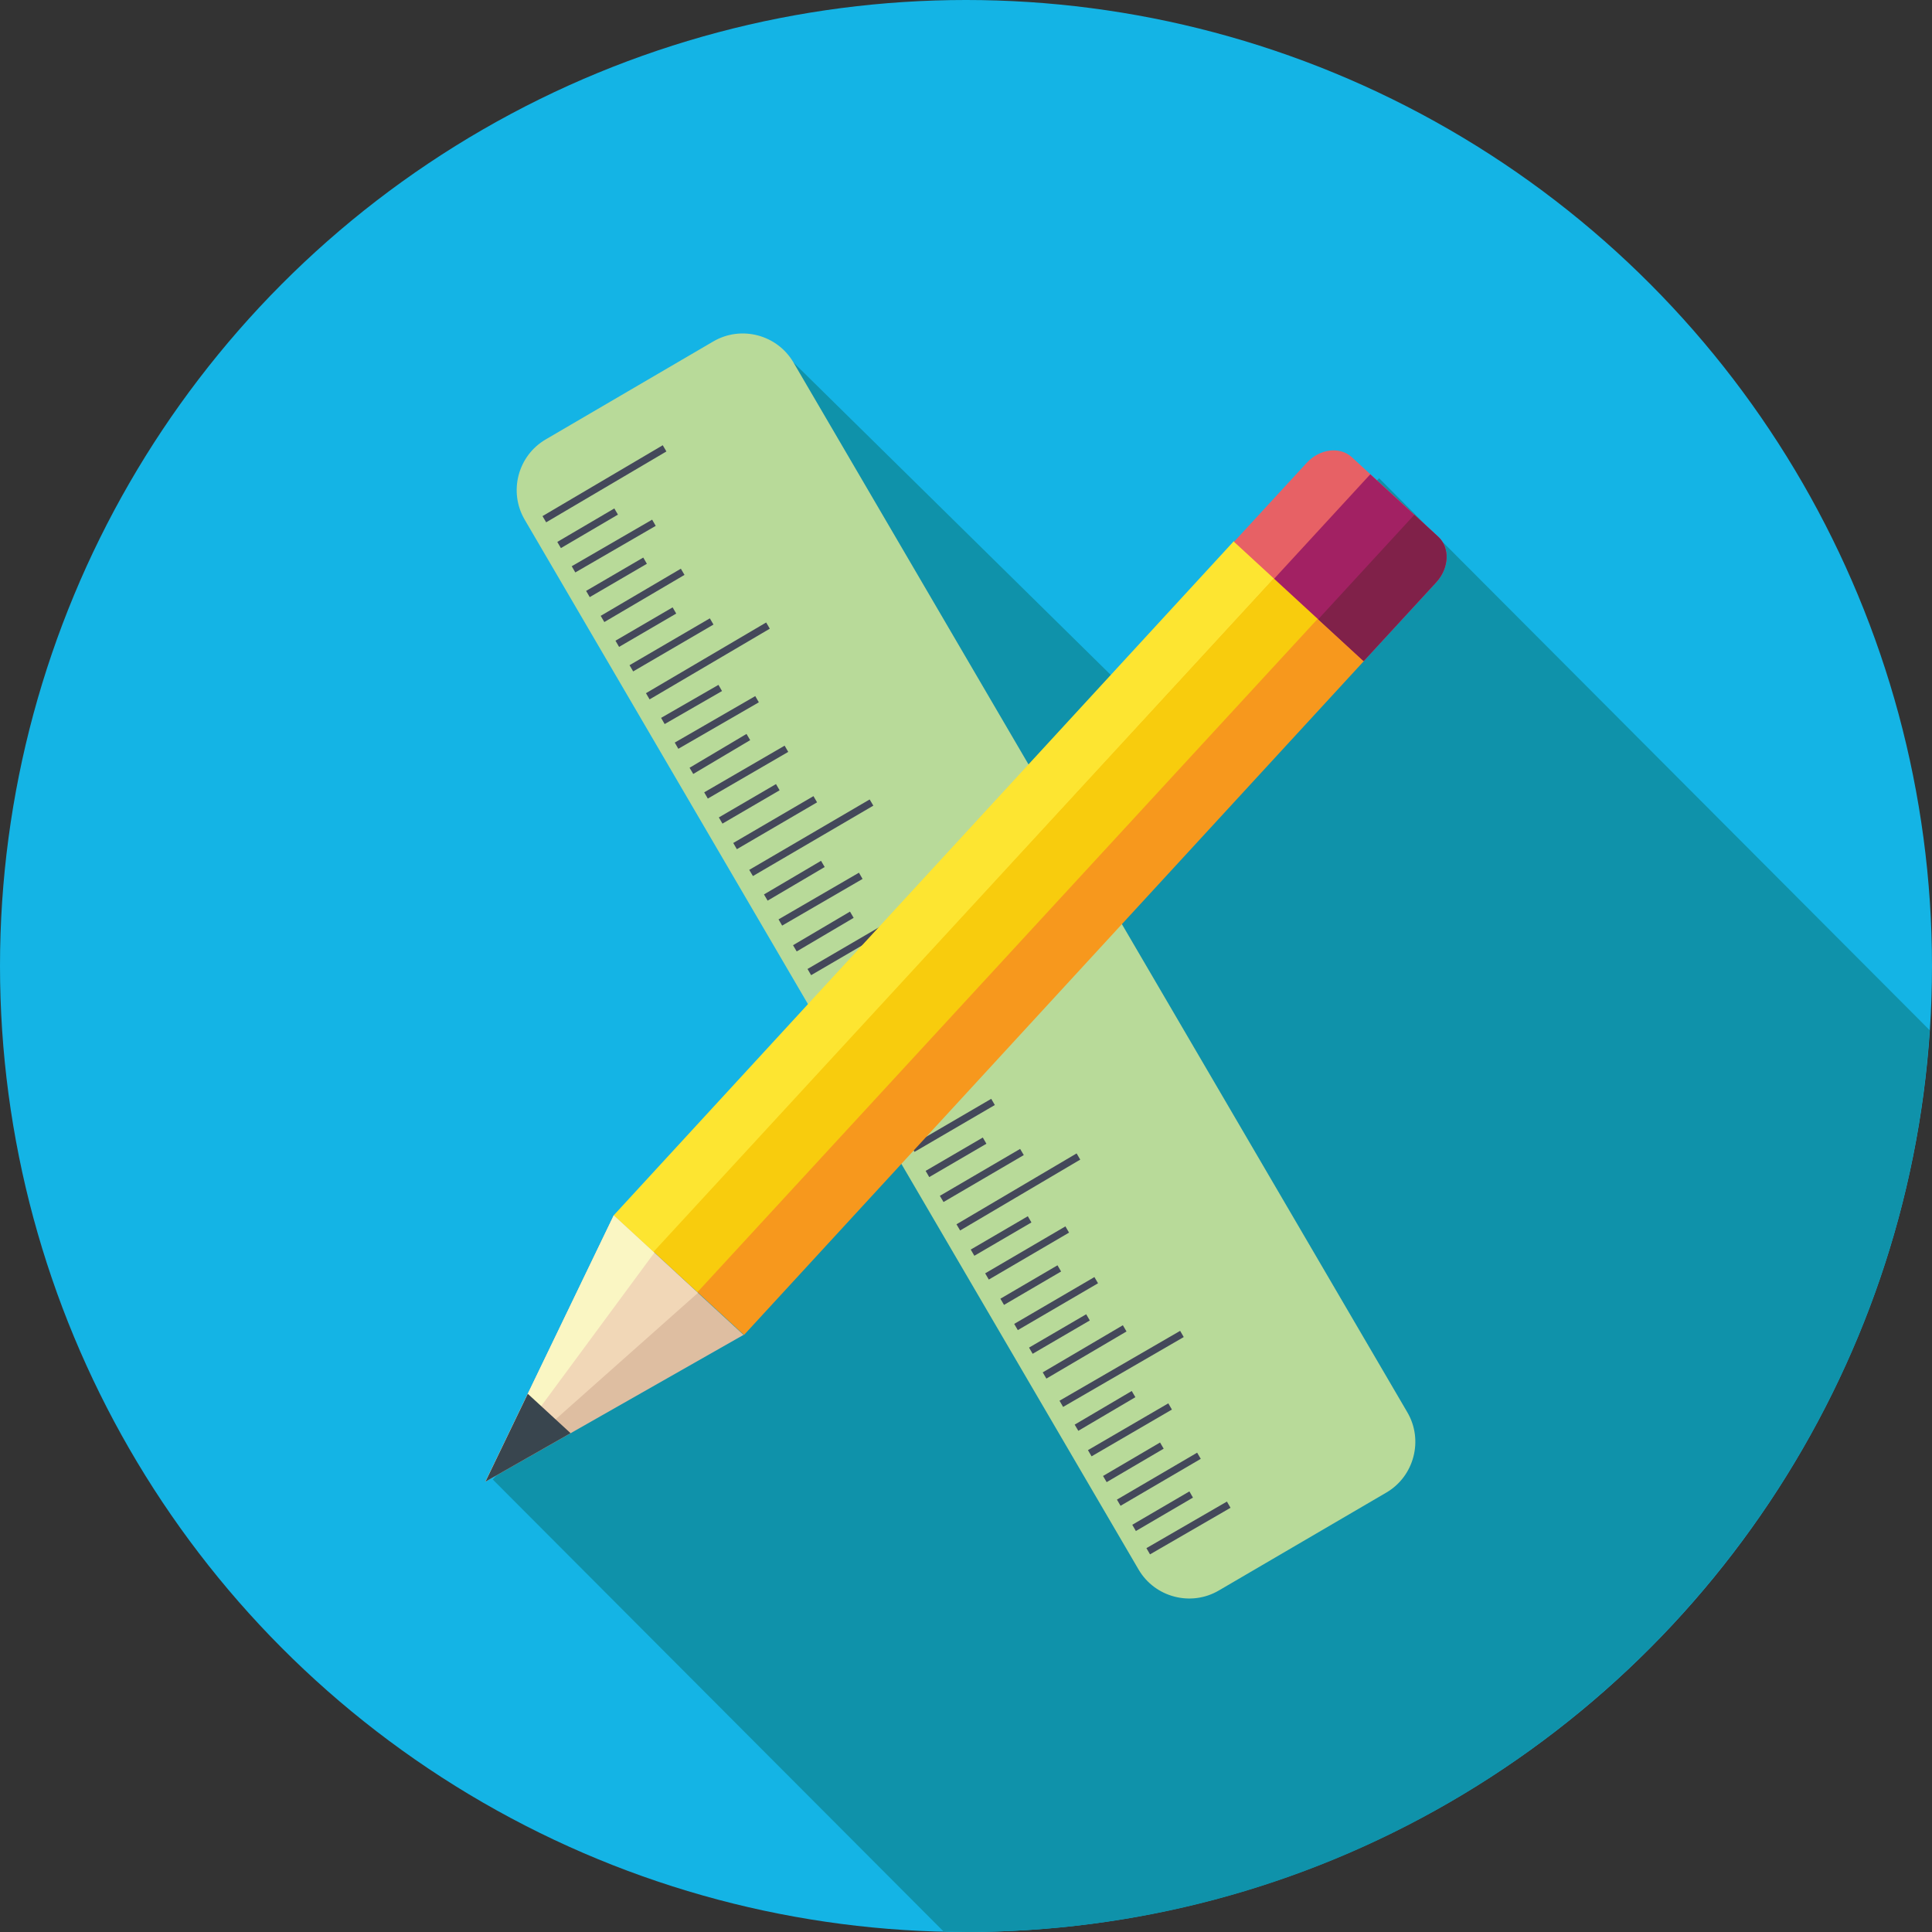<?xml version="1.0" encoding="utf-8"?>
<!-- Generator: Adobe Illustrator 16.0.0, SVG Export Plug-In . SVG Version: 6.00 Build 0)  -->
<!DOCTYPE svg PUBLIC "-//W3C//DTD SVG 1.1//EN" "http://www.w3.org/Graphics/SVG/1.1/DTD/svg11.dtd">
<svg version="1.1" id="Layer_1" xmlns="http://www.w3.org/2000/svg" xmlns:xlink="http://www.w3.org/1999/xlink" x="0px" y="0px"
	 width="128px" height="128px" viewBox="0 0 128 128" enable-background="new 0 0 128 128" xml:space="preserve">
<rect x="0" y="0" width="128" height="128" fill="#333333" stroke="none"/>
<g>
	<circle fill="#14B4E5" cx="64" cy="64" r="64"/>
	<path fill="#0F92AA" d="M91.371,31.686L75.763,46.854L52.569,24.014l12.48,35.965L39.605,90.512l-6.959,7.508l29.864,29.942
		C63.008,127.973,63.5,128,64,128c33.914,0,61.652-26.386,63.844-59.746L91.371,31.686z"/>
	<g>
		<g>
			<path fill="#B8DA99" d="M93.242,93.572c1.078,1.844,0.45,4.234-1.391,5.313l-11.105,6.492c-1.844,1.079-4.234,0.453-5.312-1.391
				L34.761,34.428c-1.08-1.845-0.454-4.234,1.39-5.313l11.105-6.493c1.844-1.079,4.233-0.453,5.313,1.392L93.242,93.572z"/>
			<g>
				<g>
					<g>
						
							<rect x="78.508" y="98.221" transform="matrix(-0.501 -0.866 0.866 -0.501 30.465 220.177)" fill="#44485A" width="0.476" height="6.159"/>
					</g>
					<g>
						<polygon fill="#44485A" points="78.801,98.809 79.037,99.22 75.255,101.434 75.016,101.021 						"/>
					</g>
					<g>
						
							<rect x="76.582" y="94.926" transform="matrix(-0.505 -0.863 0.863 -0.505 30.992 213.79)" fill="#44485A" width="0.474" height="6.158"/>
					</g>
					<g>
						
							<rect x="74.862" y="94.635" transform="matrix(-0.506 -0.862 0.862 -0.506 29.624 210.612)" fill="#44485A" width="0.474" height="4.382"/>
					</g>
					<g>
						
							<rect x="74.653" y="91.63" transform="matrix(-0.503 -0.864 0.864 -0.503 30.701 207.076)" fill="#44485A" width="0.476" height="6.161"/>
					</g>
					<g>
						
							<rect x="72.935" y="91.339" transform="matrix(-0.508 -0.862 0.862 -0.508 29.758 204.065)" fill="#44485A" width="0.475" height="4.386"/>
					</g>
					<g>
						
							<rect x="74.057" y="86.017" transform="matrix(-0.501 -0.865 0.865 -0.501 33.131 200.366)" fill="#44485A" width="0.475" height="9.24"/>
					</g>
					<g>
						
							<rect x="71.657" y="86.509" transform="matrix(-0.507 -0.862 0.862 -0.507 31.085 196.964)" fill="#44485A" width="0.478" height="6.159"/>
					</g>
					<g>
						
							<rect x="69.941" y="86.218" transform="matrix(-0.504 -0.864 0.864 -0.504 29.174 193.575)" fill="#44485A" width="0.475" height="4.382"/>
					</g>
					<g>
						
							<rect x="69.732" y="83.214" transform="matrix(-0.504 -0.863 0.863 -0.504 30.764 190.242)" fill="#44485A" width="0.476" height="6.158"/>
					</g>
					<g>
						
							<rect x="68.014" y="82.923" transform="matrix(-0.505 -0.863 0.863 -0.505 29.303 187.025)" fill="#44485A" width="0.475" height="4.383"/>
					</g>
					<g>
						
							<rect x="67.804" y="79.918" transform="matrix(-0.505 -0.863 0.863 -0.505 30.783 183.648)" fill="#44485A" width="0.478" height="6.16"/>
					</g>
					<g>
						
							<rect x="66.086" y="79.628" transform="matrix(-0.504 -0.863 0.863 -0.504 29.142 180.363)" fill="#44485A" width="0.476" height="4.382"/>
					</g>
					<g>
						
							<rect x="67.208" y="74.305" transform="matrix(-0.508 -0.861 0.861 -0.508 33.776 177.135)" fill="#44485A" width="0.476" height="9.243"/>
					</g>
					<g>
						<polygon fill="#44485A" points="67.586,76.118 67.828,76.527 62.511,79.637 62.268,79.227 						"/>
					</g>
					<g>
						
							<rect x="63.093" y="74.506" transform="matrix(-0.504 -0.864 0.864 -0.504 28.99 170.048)" fill="#44485A" width="0.475" height="4.384"/>
					</g>
					<g>
						
							<rect x="62.884" y="71.502" transform="matrix(-0.504 -0.864 0.864 -0.504 30.504 166.684)" fill="#44485A" width="0.475" height="6.16"/>
					</g>
					<g>
						
							<rect x="61.165" y="71.21" transform="matrix(-0.504 -0.863 0.863 -0.504 29.005 163.451)" fill="#44485A" width="0.476" height="4.385"/>
					</g>
					<g>
						
							<rect x="60.955" y="68.207" transform="matrix(-0.507 -0.862 0.862 -0.507 30.739 160.164)" fill="#44485A" width="0.478" height="6.16"/>
					</g>
					<g>
						
							<rect x="59.239" y="67.916" transform="matrix(-0.502 -0.865 0.865 -0.502 28.71 156.745)" fill="#44485A" width="0.477" height="4.384"/>
					</g>
					<g>
						
							<rect x="60.36" y="62.595" transform="matrix(-0.504 -0.863 0.863 -0.504 33.136 153.445)" fill="#44485A" width="0.476" height="9.238"/>
					</g>
					<g>
						
							<rect x="57.962" y="63.086" transform="matrix(-0.504 -0.863 0.863 -0.504 30.435 149.797)" fill="#44485A" width="0.476" height="6.159"/>
					</g>
					<g>
						
							<rect x="56.244" y="62.796" transform="matrix(-0.503 -0.864 0.864 -0.503 28.722 146.491)" fill="#44485A" width="0.476" height="4.382"/>
					</g>
					<g>
						
							<rect x="56.036" y="59.792" transform="matrix(-0.504 -0.864 0.864 -0.504 30.321 143.158)" fill="#44485A" width="0.475" height="6.159"/>
					</g>
					<g>
						
							<rect x="54.316" y="59.5" transform="matrix(-0.508 -0.861 0.861 -0.508 29.147 140.027)" fill="#44485A" width="0.479" height="4.382"/>
					</g>
					<g>
						
							<rect x="54.109" y="56.497" transform="matrix(-0.502 -0.865 0.865 -0.502 30.112 136.489)" fill="#44485A" width="0.477" height="6.159"/>
					</g>
					<g>
						
							<rect x="52.388" y="56.204" transform="matrix(-0.508 -0.862 0.862 -0.508 29.023 133.38)" fill="#44485A" width="0.477" height="4.385"/>
					</g>
					<g>
						<polygon fill="#44485A" points="57.617,52.966 57.861,53.376 49.883,58.041 49.639,57.631 						"/>
					</g>
					<g>
						
							<rect x="51.114" y="51.375" transform="matrix(-0.504 -0.863 0.863 -0.504 30.244 126.265)" fill="#44485A" width="0.476" height="6.158"/>
					</g>
					<g>
						
							<rect x="49.396" y="51.084" transform="matrix(-0.504 -0.864 0.864 -0.504 28.624 122.991)" fill="#44485A" width="0.475" height="4.382"/>
					</g>
					<g>
						
							<rect x="49.187" y="48.08" transform="matrix(-0.502 -0.865 0.865 -0.502 29.997 119.59)" fill="#44485A" width="0.477" height="6.16"/>
					</g>
					<g>
						
							<rect x="47.466" y="47.787" transform="matrix(-0.511 -0.86 0.86 -0.511 29.088 116.517)" fill="#44485A" width="0.478" height="4.386"/>
					</g>
					<g>
						
							<rect x="47.261" y="44.785" transform="matrix(-0.5 -0.866 0.866 -0.5 29.788 112.93)" fill="#44485A" width="0.475" height="6.159"/>
					</g>
					<g>
						
							<rect x="45.545" y="44.494" transform="matrix(-0.499 -0.867 0.867 -0.499 28.186 109.661)" fill="#44485A" width="0.473" height="4.383"/>
					</g>
					<g>
						
							<rect x="46.664" y="39.173" transform="matrix(-0.507 -0.862 0.862 -0.507 32.929 106.421)" fill="#44485A" width="0.476" height="9.239"/>
					</g>
					<g>
						
							<rect x="44.265" y="39.665" transform="matrix(-0.504 -0.864 0.864 -0.504 29.988 102.719)" fill="#44485A" width="0.477" height="6.158"/>
					</g>
					<g>
						
							<rect x="42.549" y="39.373" transform="matrix(-0.504 -0.864 0.864 -0.504 28.442 99.465)" fill="#44485A" width="0.475" height="4.382"/>
					</g>
					<g>
						
							<rect x="42.338" y="36.368" transform="matrix(-0.507 -0.862 0.862 -0.507 30.155 96.146)" fill="#44485A" width="0.476" height="6.161"/>
					</g>
					<g>
						
							<rect x="40.619" y="36.077" transform="matrix(-0.504 -0.864 0.864 -0.504 28.373 92.838)" fill="#44485A" width="0.477" height="4.382"/>
					</g>
					<g>
						
							<rect x="40.413" y="33.074" transform="matrix(-0.501 -0.865 0.865 -0.501 29.754 89.453)" fill="#44485A" width="0.475" height="6.159"/>
					</g>
					<g>
						
							<rect x="38.694" y="32.783" transform="matrix(-0.506 -0.862 0.862 -0.506 28.482 86.255)" fill="#44485A" width="0.474" height="4.383"/>
					</g>
					<g>
						
							<rect x="39.813" y="27.46" transform="matrix(-0.508 -0.862 0.862 -0.508 32.739 82.873)" fill="#44485A" width="0.477" height="9.242"/>
					</g>
				</g>
			</g>
		</g>
		<g>
			
				<rect x="59.673" y="31.802" transform="matrix(0.736 0.677 -0.677 0.736 59.395 -27.947)" fill="#F7981D" width="11.687" height="60.7"/>
			
				<rect x="60.738" y="29.074" transform="matrix(0.736 0.677 -0.677 0.736 56.719 -26.658)" fill="#FDE531" width="3.632" height="60.7"/>
			
				<rect x="63.369" y="31.642" transform="matrix(-0.736 -0.678 0.678 -0.736 71.396 151.858)" fill="#F8CC0D" width="3.948" height="60.699"/>
			<polygon fill="#DEBEA1" points="49.262,88.439 40.662,80.525 32.162,98.162 			"/>
			<polygon fill="#F1D7B7" points="46.239,85.658 40.662,80.525 32.162,98.162 			"/>
			<polygon fill="#FAF6C3" points="43.35,82.998 40.662,80.525 32.162,98.162 			"/>
			<polygon fill="#39454E" points="34.967,92.342 32.162,98.162 37.803,94.952 			"/>
			<path fill="#E76165" d="M90.346,43.8l4.81-5.228c0.857-0.933,0.915-2.287,0.134-3.01l-5.733-5.276
				c-0.788-0.722-2.132-0.552-2.985,0.379l-4.814,5.229L90.346,43.8z"/>
			<path fill="#A22163" d="M95.289,35.563l-4.503-4.142l-6.37,6.921l5.93,5.458l4.81-5.228C96.013,37.64,96.07,36.285,95.289,35.563
				z"/>
			<path fill="#802149" d="M95.289,35.563l-1.586-1.457l-6.369,6.923l3.012,2.771l4.81-5.228
				C96.013,37.64,96.07,36.285,95.289,35.563z"/>
		</g>
	</g>
</g>
</svg>
